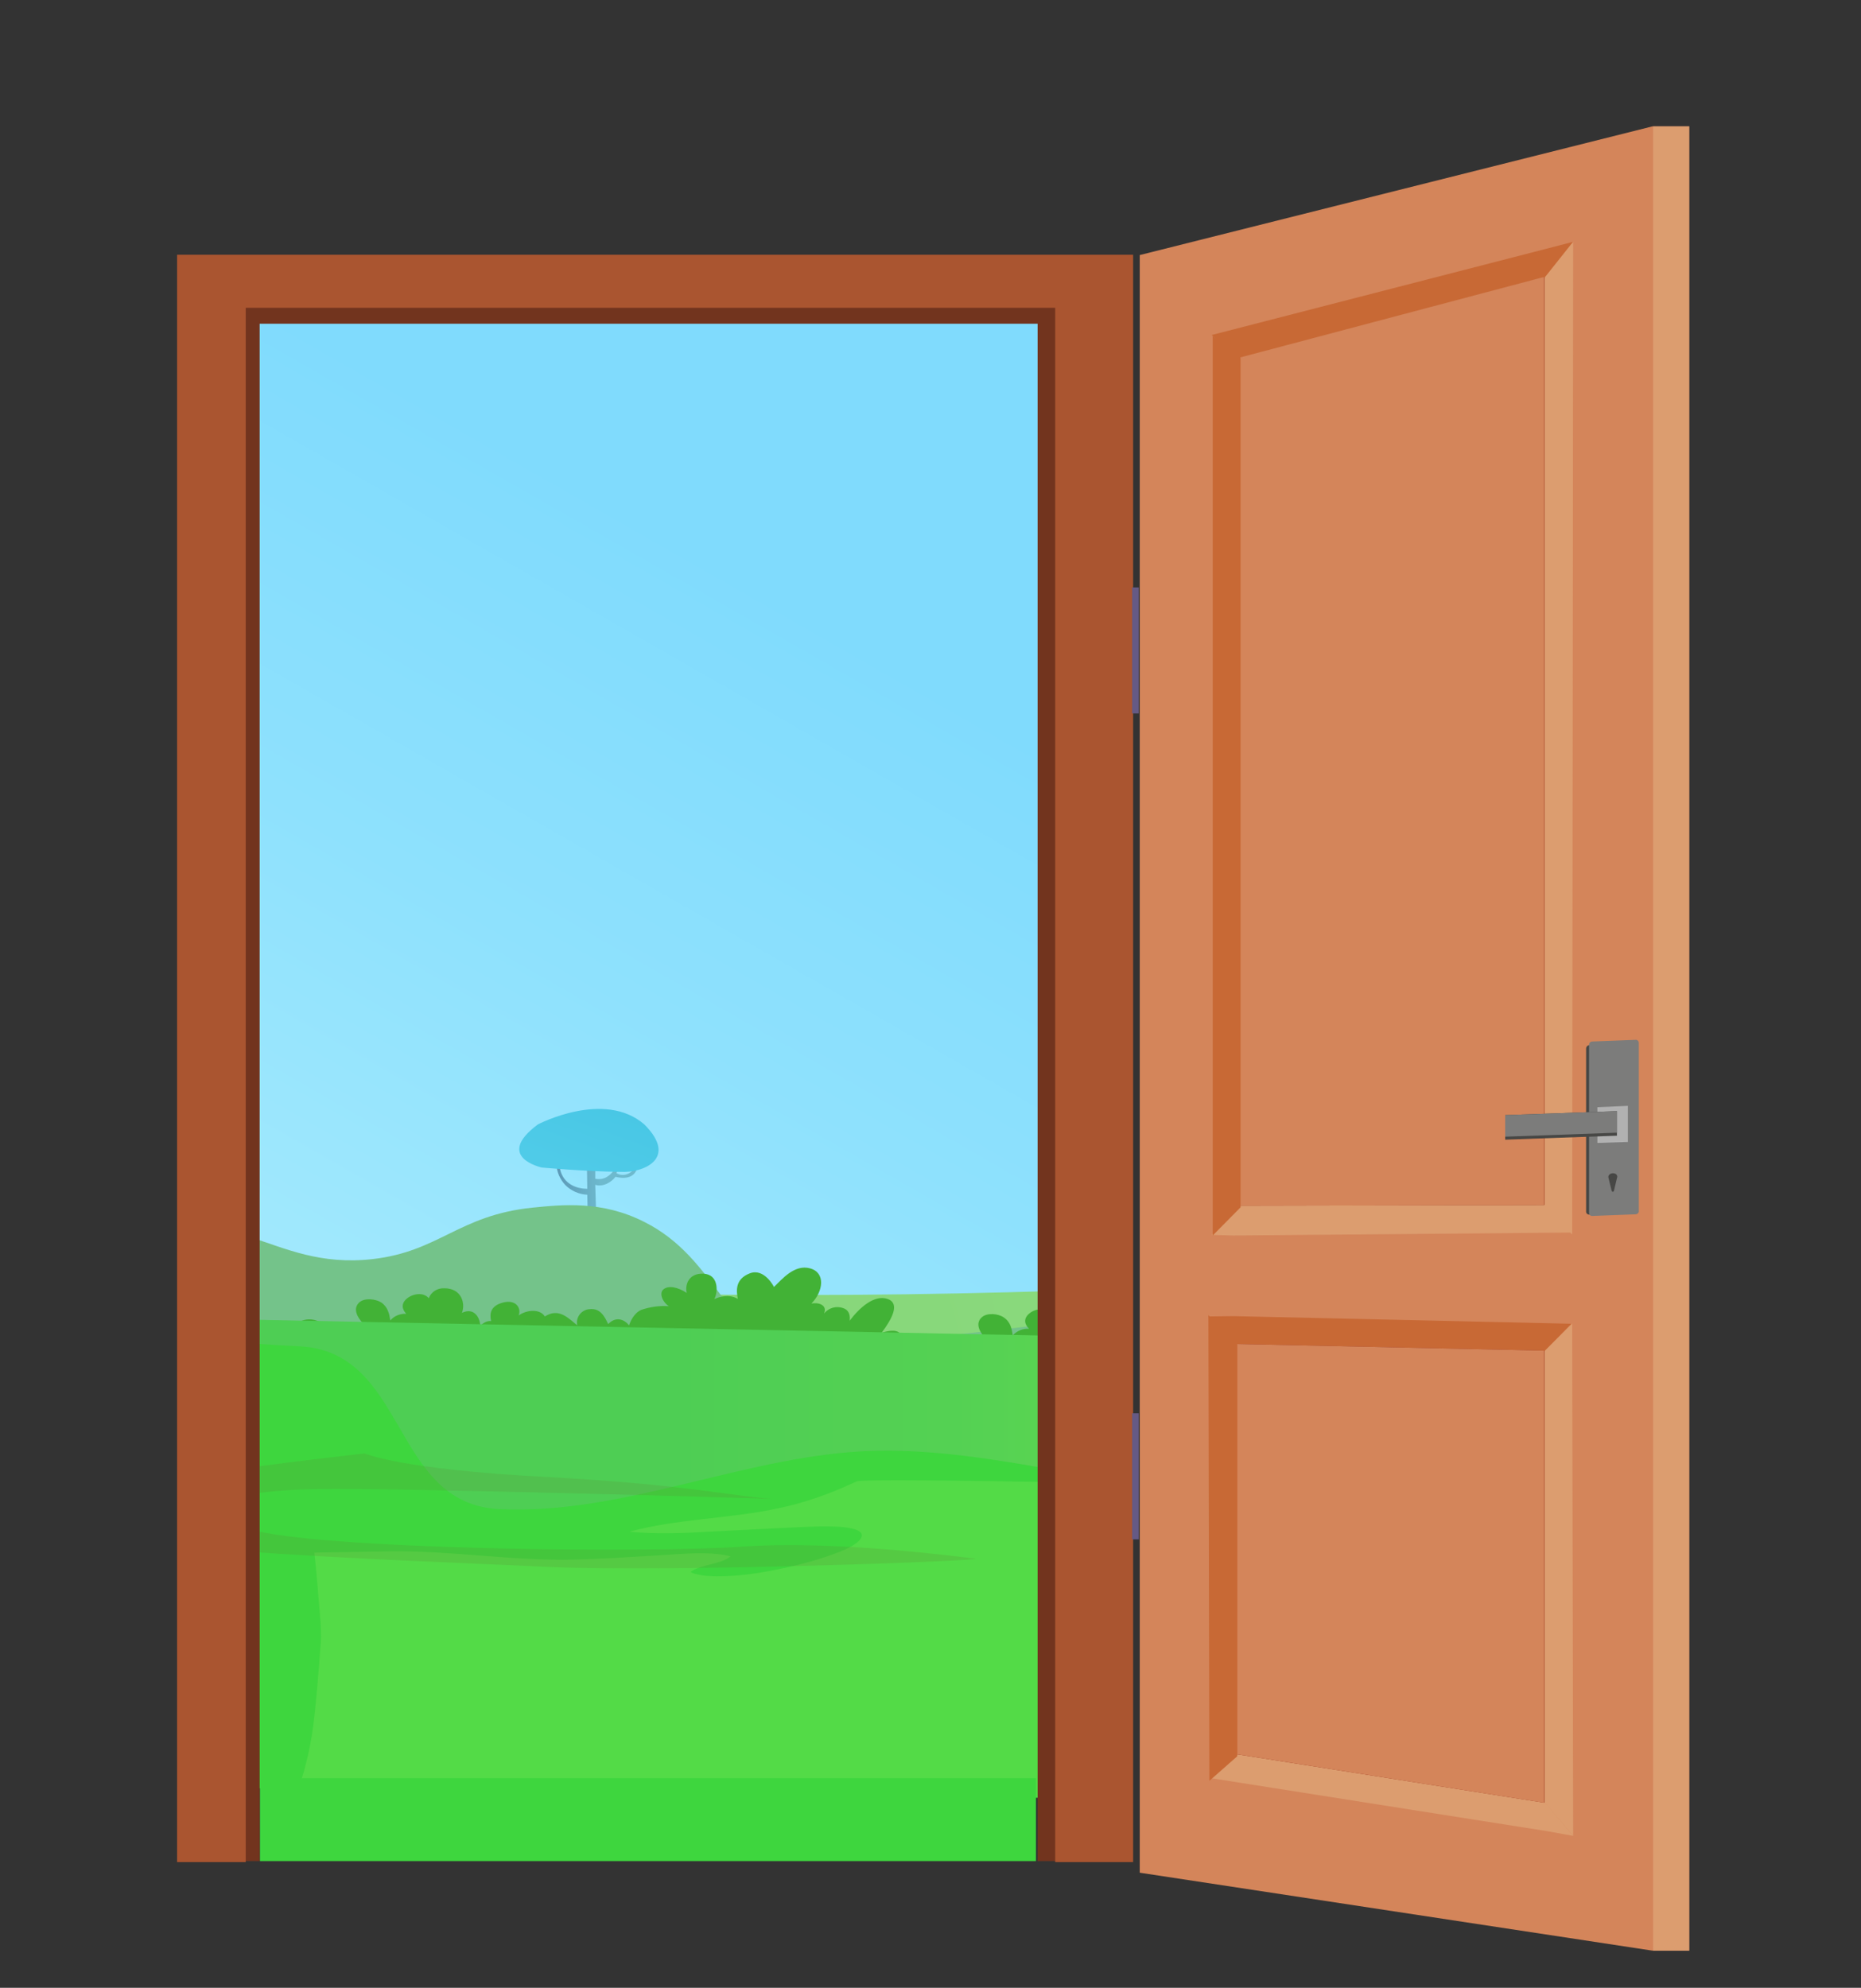 <?xml version="1.0" encoding="utf-8"?>
<!-- Generator: Adobe Illustrator 25.2.0, SVG Export Plug-In . SVG Version: 6.00 Build 0)  -->
<svg version="1.1" id="Layer_1" xmlns="http://www.w3.org/2000/svg" xmlns:xlink="http://www.w3.org/1999/xlink" x="0px" y="0px"
	 viewBox="0 0 561.2 599.3" style="enable-background:new 0 0 561.2 599.3;" xml:space="preserve">
<rect x="0" y="0" width="561.2" height="599.3" fill="#333333" stroke="none"/>
<style type="text/css">
	.st0{fill:#D9C6F7;}
	.st1{fill:url(#SVGID_1_);}
	.st2{fill:url(#SVGID_2_);}
	.st3{fill:#228417;}
	.st4{fill:url(#SVGID_3_);}
	.st5{fill:url(#SVGID_4_);}
	.st6{fill:#74C38A;}
	.st7{fill:#42B236;}
	.st8{fill:url(#SVGID_5_);}
	.st9{fill:#3ED63E;}
	.st10{opacity:0.3;}
	.st11{fill:#84E75A;}
	.st12{opacity:0.18;fill:#5F8337;enable-background:new    ;}
	.st13{fill:#72341E;}
	.st14{fill:#D4855A;}
	.st15{fill:#DC9D6F;}
	.st16{fill:#C86935;}
	.st17{fill:#912A14;}
	.st18{fill:#474745;}
	.st19{fill:#7C7C7B;}
	.st20{fill:#787878;}
	.st21{fill:#B1B1B1;}
	.st22{fill:#AA5530;}
	.st23{fill:#655A84;}
</style>
<g>
	<g id="Layer_1_1_">
		<rect x="329.4" y="177.1" class="st0" width="12" height="38"/>
		<rect x="348.4" y="177.1" class="st0" width="12" height="38"/>
		<rect x="329.4" y="426.1" class="st0" width="12" height="38"/>
		<rect x="348.4" y="426.1" class="st0" width="12" height="38"/>
		
			<linearGradient id="SVGID_1_" gradientUnits="userSpaceOnUse" x1="-50.746" y1="-129.623" x2="320.364" y2="519.977" gradientTransform="matrix(1 0 0 -1 0 602)">
			<stop  offset="0.2" style="stop-color:#C5F7FD"/>
			<stop  offset="0.34" style="stop-color:#B3F0FD"/>
			<stop  offset="0.66" style="stop-color:#8EE1FD"/>
			<stop  offset="0.83" style="stop-color:#80DBFD"/>
		</linearGradient>
		<path class="st1" d="M72,88.6c0.4,3.8,0.6,7.6,0.4,11.4c0.8,22.9,0.2,45.8-0.8,68.6c-1.9,40.6-5.5,81.1-6,121.7
			c-0.4,35.9,1.2,71.8,4.8,107.5c1.1,6.5,3,12.8,4.3,19.2c2.5,11.4,3.6,23.4,4.8,34.9c0.2,2.1,0.4,4.2,0.4,6.3
			c0,1.1-0.1,2.2-0.2,3.3c-0.6,7.1-1.7,17-2.8,24c-0.6,3.5-1.4,7-2.5,10.4h254.1V88.6H72z"/>
		
			<linearGradient id="SVGID_2_" gradientUnits="userSpaceOnUse" x1="-55.252" y1="105.906" x2="710.958" y2="315.156" gradientTransform="matrix(1 0 0 -1 0 602)">
			<stop  offset="1.000000e-02" style="stop-color:#7DCE72"/>
			<stop  offset="0.66" style="stop-color:#8EDD80"/>
			<stop  offset="1" style="stop-color:#90DD83"/>
		</linearGradient>
		<path class="st2" d="M85.8,385.9c0.6,14.8,1.4,29.6,2.4,44.3c0.9,8,2.4,15.8,3.5,23.7c0.6,4.4,1.1,8.8,1.6,13.2l237.9-5
			c-0.2-4.3-0.4-8.6-0.5-12.9c-0.4-16.1,1.1-31.9,2.6-47.8c0.2-2.9,0.6-5.8,1.2-8.6l0.9-4.2C252.3,391.8,169.1,390.8,85.8,385.9z"/>
		<path class="st3" d="M233,541.4c0,0,5.5-40.8,27.4-45.8C260.4,495.6,252.5,526.5,233,541.4z"/>
		
			<linearGradient id="SVGID_3_" gradientUnits="userSpaceOnUse" x1="167.78" y1="236.28" x2="192.13" y2="236.28" gradientTransform="matrix(1 0 0 -1 0 602)">
			<stop  offset="0" style="stop-color:#5C99B7"/>
			<stop  offset="0.56" style="stop-color:#6EBACE"/>
		</linearGradient>
		<path class="st4" d="M168.7,351.1c0.1,1.6,0.6,3.1,1.5,4.3c2.4,3.1,6.4,3,6.9,3l-0.1-6.9l2.5,0.1v3.8c1.1,0.2,2.2,0.1,3.2-0.4
			c1.3-0.7,2.4-1.8,2.8-3.2h1l-0.6,1.9c1.8,1.1,4.2,0.4,5.3-1.4c0.1-0.1,0.1-0.2,0.2-0.4h0.8c0,0-0.5,4.4-6.6,2.9
			c-1.1,1.5-3.7,3.2-6.1,2.4c0.1,4.8,0.9,23.4,0.9,23.4h-2.8c-0.2-6.8-0.3-13.6-0.5-20.4c-2.5-0.1-4.9-1.2-6.6-2.9
			c-1.6-1.7-2.6-3.9-2.7-6.3L168.7,351.1z"/>
		
			<linearGradient id="SVGID_4_" gradientUnits="userSpaceOnUse" x1="173.397" y1="243.861" x2="185.267" y2="276.511" gradientTransform="matrix(1 0 0 -1 0 602)">
			<stop  offset="0.15" style="stop-color:#4FCBE8"/>
			<stop  offset="0.78" style="stop-color:#48C7E5"/>
		</linearGradient>
		<path class="st5" d="M162.2,339c0,0,20-10.5,32.1,0c10.3,10.3-0.3,14.7-7.2,14.3c-10.7-0.1-23.7-1.3-23.7-1.3
			S148.9,348.9,162.2,339z"/>
		<path class="st6" d="M338.4,396.7c-34.9,3.9-67.2,7.7-78.2,8.8c-5.2,0.5-12.2,3.8-21.2,1.8c-20.4-4.5-22.6-27.8-44.7-38.9
			c-12.8-6.5-24.8-5.2-33.8-4.3c-22.2,2.3-28,13.2-48.1,15.5c-15.7,1.8-26.3-3.2-36.6-6.5c-2.5-0.8-5-1.5-7.4-2.1
			c0.7,19.8,1.8,39.6,3.2,59.4c1,8,2.6,15.8,3.8,23.7c0.4,2.3,0.7,4.7,1,7.1h259c-0.2-3.9-0.4-7.8-0.5-11.7
			c-0.4-16.1,1.3-31.9,2.8-47.8C337.9,400.1,338.1,398.4,338.4,396.7z"/>
		<path class="st7" d="M340.1,393.4c-0.9,1.1-1.3,2.5-1.1,3.9c-3.2,1-3.6,3.2-3.1,5.5c-1.4-0.2-2.6,0.8-3.3,1.4
			c0-2.1-1.6-5.7-5.5-3.9c1.1-2.8-0.1-7.4-5.3-7.4c-2.1-0.1-4,1.1-4.8,3c-1.6-1.8-4.8-1.4-6.6,0.1s-1.5,3.2-0.1,4.6
			c-1.8-0.1-3.6,0.6-4.9,2c-0.3-1.9-0.6-4-2.7-5.4c-1.7-1.2-5.1-1.5-6.7,0c-2,1.9-0.5,4.5,1.1,6.2c-1.9-0.5-4.2,0.4-4.4,1.9
			c-1.9-0.5-3.9,0-5.3,1.3c-1.2-2.9-5.3-5.8-9.6-3.5c-2.1,1.1-2.4,2.6-1.6,4c-2.2,0.1-5.5,1.3-6.6,1.2c-1.4-0.2-1.1-1.4,0-2.7
			s3-3,1.3-4s-5,0.2-5.1,0.3c3.3-4.4,5.7-9,1.8-10.3s-8.3,2.5-11.4,6.6c0,0,0.6-3-1.9-3.8c-2.1-0.8-4.4-0.1-5.8,1.6
			c1.1-2.7-1.9-3.4-3.8-3c3.6-3.7,4.3-9.3-0.4-10.6s-8.4,3.2-10.9,5.6c0,0-2.9-5.8-7.3-4.1s-4.1,5.2-3.6,7.7c-3.2-1.9-7,0-7.1,0.1
			c1.2-2.3,1.3-7.5-3.3-7.7s-5.6,3.6-5,5.8c-2.8-1.8-5.5-2.3-7-1.1s-0.2,4,1.6,5.1c-2.8-0.2-5.6,0.2-8.3,1.1c-2.3,1-3.4,3.7-3.7,4.7
			c-1.2-1.6-3.8-3-6.3-0.4c-1-2.1-2.3-4.9-5.6-4.5c-2.2,0.1-4,2.1-3.8,4.3c0,0.2,0,0.4,0.1,0.6c-2.4-1.9-5.2-5.1-9.1-3.1
			c-0.2,0.1-0.5,0.3-0.7,0.4c-1.4-2.3-5.4-2.1-7.9-0.3c0.9-2.3-0.9-4.9-4.7-3.9s-4.1,3.3-3.6,5.6c-1.4-0.2-2.6,0.8-3.3,1.4
			c0-2.1-1.6-5.7-5.5-3.9c1.1-2.8-0.1-7.4-5.3-7.4c-2.1-0.1-4,1.1-4.7,3c-1.6-1.9-4.8-1.4-6.6,0.1s-1.5,3.2-0.2,4.6
			c-1.8-0.1-3.6,0.6-4.8,2c-0.3-1.9-0.7-4-2.7-5.4c-1.7-1.1-5.1-1.5-6.7,0c-2,1.9-0.5,4.5,1.1,6.2c-1.9-0.4-4.2,0.4-4.4,1.9
			c-1.9-0.5-3.9,0-5.3,1.3c-1.2-2.9-5.3-5.8-9.6-3.5c-3.1,1.6-2.2,4-0.1,5.7h-0.4c-0.7-0.1-1.4,0.1-2,0.5c0-0.4-0.2-0.9-0.5-1.2
			c0.5,9,1,17.9,1.6,26.8c0.9,8,2.4,15.8,3.6,23.7c2,14.1,3,28.9,3.9,43.1c0.1,1.1,0.1,2.3,0.2,3.4h242.3c-0.2-3.7-0.2-7.4-0.2-11.4
			c0-5.9,0-11.7-0.2-17.6c-0.3-7.4-0.7-14.8-0.9-22.2c-0.4-16.1,1.2-31.9,2.6-47.8c0.2-2.9,0.7-5.8,1.3-8.6l0.2-0.9
			C340.9,392.6,340.5,393,340.1,393.4z"/>
		
			<linearGradient id="SVGID_5_" gradientUnits="userSpaceOnUse" x1="-170.98" y1="132.575" x2="782.96" y2="132.575" gradientTransform="matrix(1 0 0 -1 0 602)">
			<stop  offset="0.39" style="stop-color:#4ECE54"/>
			<stop  offset="0.48" style="stop-color:#54D153"/>
			<stop  offset="0.6" style="stop-color:#66DB50"/>
			<stop  offset="0.73" style="stop-color:#82EA4B"/>
		</linearGradient>
		<path class="st8" d="M72.4,397.8c0.6,10.5,1.2,20.9,2,31.4c1,7.7,2.5,15.1,3.7,22.7c2.1,13.5,3.1,27.6,4.1,41.3
			c0.2,2.5,0.3,5,0.3,7.5c0,1.3-0.1,2.6-0.2,3.9c-0.5,8.4-1.4,20.2-2.4,28.5c-0.3,2.7-0.8,5.4-1.3,8h262.7c-1.5-5.8-3-11.6-3.3-13
			c-1.2-5.7-1.2-10.9-1.8-17.4c-0.8-8.4-1.3-16.9-1.2-25.4c0.1-5.4-0.1-14.2-0.4-19.6c-0.3-6.1-0.6-12.1-0.8-18.2
			c-0.4-15,1.1-29.6,2.6-44.4L72.4,397.8z"/>
		<path class="st9" d="M67.8,439.5c1,7.3,2.6,14.5,3.8,21.8c2.2,12.9,3.2,26.5,4.2,39.6c0.2,2.4,0.3,4.8,0.3,7.2
			c0,1.3-0.1,2.5-0.2,3.8c-0.5,8.1-1.5,19.3-2.5,27.2l265,3.2c-1-3.8-1.9-6.9-2.1-7.9c-1.2-5.5-1.2-10.4-1.8-16.7
			c-0.9-8.1-1.3-16.2-1.2-24.3c0.1-5.2-0.1-13.6-0.4-18.7c-0.3-5.8-0.6-11.7-0.8-17.5c-0.1-3.9-0.1-7.8,0.1-11.7
			c-22.5-3.5-44.7-8.6-68.1-8.1c-38,0.8-75.4,19.4-113.4,17.6c-32.9-1.5-27.6-47.6-60.5-49.1c-8.3-0.4-16.5-1-24.8-1.7
			C66.1,415.9,66.8,427.7,67.8,439.5z"/>
		<g class="st10">
			<path class="st11" d="M96.5,487.2c0.2,2.1,0.3,4.2,0.3,6.3c0,1.1-0.1,2.2-0.2,3.3c-0.5,7.1-1.3,17-2.2,24
				c-1,7.2-2.8,14.3-5.3,21.2h249.4c-0.5-1.1-1-2-1.2-2.6c-0.1-0.2-0.3-0.5-0.4-0.7l-0.3-0.8c-0.8-2-5.7-19-6.2-21.3
				c-1.1-4.8-1.1-9.2-1.6-14.7c-0.8-7.1-1.1-14.3-1.1-21.4c0.1-4.5-0.1-12-0.4-16.5c-0.3-5.1-0.6-10.3-0.7-15.4v-1.6
				c-39.4-0.7-65.9-1-68.2-0.4c-1.5,0.7-3,1.3-4.5,2c-6.3,2.7-12.8,4.8-19.5,6.2c-14.5,3.1-30.5,3.1-44.6,7
				c8.5,0.8,17.2,0.4,25.7-0.1c5.9-0.3,11.9-0.6,17.8-0.9c4.6-0.2,9.2-0.5,13.9-0.6c3.4,0,8.2-0.1,11.2,1.1c2.4,1,1.5,2.6,0,3.8
				c-2.5,1.9-6.2,3.2-9.8,4.4c-4.8,1.6-9.8,2.8-14.8,3.8c-4.9,1-10,1.7-15,1.9c-3.4,0.1-7.4,0.1-10.3-1.1c-0.1-0.1-0.2-0.2-0.1-0.3
				c3.1-2.2,9.2-2.2,11.9-4.6c-6.6-1.6-14.5-0.7-21.4-0.3c-8.6,0.5-17.3,1.1-26,1.3c-18.4,0.4-36.6-2.7-55-2.5
				c-7.7,0.1-15.4,0.3-23.1,0.4C95.5,474.6,96,481,96.5,487.2z"/>
		</g>
		<path class="st12" d="M294,469.9c-5.3-0.6-42.3-5.6-70.3-3.6s-128.3,0.9-148.5-5.3c-1.9-0.5-3.7-1.2-5.4-2
			c0.7,2.8,1.3,5.7,1.8,8.6c34.4,2.5,70.9,3.7,93.4,4.8C202,474.1,299.3,470.5,294,469.9z"/>
		<path class="st12" d="M68,452.5c4.9-2.2,16.2-3.6,32.8-3.6c28.5,0,114.3,2.4,132,3c-10.9-0.7-26.6-4.4-67.9-6.6
			c-44.4-2.3-54.9-7.1-54.9-7.1s-21.2,2.3-44.7,5.6C66.3,446.8,67.2,449.6,68,452.5z"/>
		<polygon class="st13" points="58.4,81.8 58.4,561.1 78.3,561.1 78.3,97.6 312.9,97.6 312.9,561.1 335.4,561.1 335.4,81.8 		"/>
		<polygon class="st14" points="498.3,588.1 509.4,588.1 509.4,38.1 498.3,38.1 343.7,76.9 343.7,564.6 		"/>
		<polyline class="st15" points="509.4,588.1 498.5,588.1 498.5,38.1 509.4,38.1 		"/>
		<polygon class="st16" points="474.4,72.9 465.8,83.9 373.4,108.5 365.4,101 466.7,74.9 		"/>
		<polygon class="st15" points="474.4,72.9 474.1,372.2 465.7,363.7 465.7,83.8 		"/>
		<polygon class="st17" points="465.7,83.6 465.7,363.5 373.1,363.7 373.1,108.2 		"/>
		<polygon class="st16" points="473.9,399.1 465.8,407.4 373.4,405.5 364.4,396.9 371.8,396.8 		"/>
		<polygon class="st15" points="474.1,399 474.4,553.5 465.7,543.3 465.7,407.4 		"/>
		<polygon class="st15" points="474.4,553.5 466.7,552.1 365.2,536.1 373.4,528.8 465.8,543.3 		"/>
		<polygon class="st17" points="465.7,407.2 465.7,543.5 373.1,528.9 373.1,405.2 		"/>
		<path class="st14" d="M373.1,405.2v123.7l92.5,14.6V407.2L373.1,405.2z M373.1,108v255.5l92.5-0.2V83.5L373.1,108z"/>
		<path class="st18" d="M492.4,365.7l-13.1,0.5c-0.6,0-1-0.4-1-0.9c0,0,0-0.1,0-0.1v-49c0-0.3,0.1-0.6,0.3-0.8l0,0
			c0.2-0.2,0.5-0.3,0.7-0.3l13.1-0.5c0.6,0,1,0.4,1,0.9c0,0,0,0.1,0,0.1v49c0,0.3-0.1,0.6-0.3,0.8l0,0
			C493,365.6,492.7,365.7,492.4,365.7z"/>
		<path class="st19" d="M480.2,366.6l13-0.5c0.6,0,1.1-0.5,1-1.1v-50.5c0-0.6-0.4-1-0.9-1c0,0-0.1,0-0.1,0l-13,0.5
			c-0.6,0-1.1,0.5-1,1.1v50.5c0,0.6,0.4,1,0.9,1C480.1,366.6,480.2,366.6,480.2,366.6z"/>
		<polygon class="st20" points="490.5,344.5 481.7,344.9 481.7,334.5 482.1,334 490.9,333.7 490.9,344 		"/>
		<polygon class="st21" points="481.7,344.6 490.9,344.3 490.9,333.4 481.7,333.8 		"/>
		<polygon class="st18" points="487.6,341.5 487.6,342.4 453.9,343.6 453.9,342.7 453.9,337.1 453.9,336.2 487.6,335 487.6,335.9 		
			"/>
		<polygon class="st19" points="453.9,342.7 487.6,341.5 487.6,335 453.9,336.2 		"/>
		<path class="st18" d="M486.7,359c0,0.2-0.2,0.3-0.4,0.3c-0.1,0-0.2-0.1-0.3-0.3l-1-4.1c0-1.5,2.7-1.6,2.7-0.1L486.7,359z"/>
		<polygon class="st15" points="473.7,371.6 371.8,372.5 365.4,372.3 373.5,363.5 466,363.3 		"/>
		<polygon class="st16" points="373.1,404.9 373.1,529.5 364.7,536.9 364.4,396.5 		"/>
		<polygon class="st16" points="374.1,107.9 374.1,364 365.7,372.5 365.7,101.3 		"/>
		<polygon class="st22" points="53.4,76.8 53.4,561.4 74.1,561.4 74.1,92.8 318.2,92.8 318.2,561.4 341.7,561.4 341.7,76.8 		"/>
		<rect x="341.4" y="177.1" class="st23" width="2" height="38"/>
		<rect x="341.4" y="426.1" class="st23" width="2" height="38"/>
		<rect x="78.4" y="536.1" class="st9" width="234" height="25"/>
	</g>
</g>
</svg>
